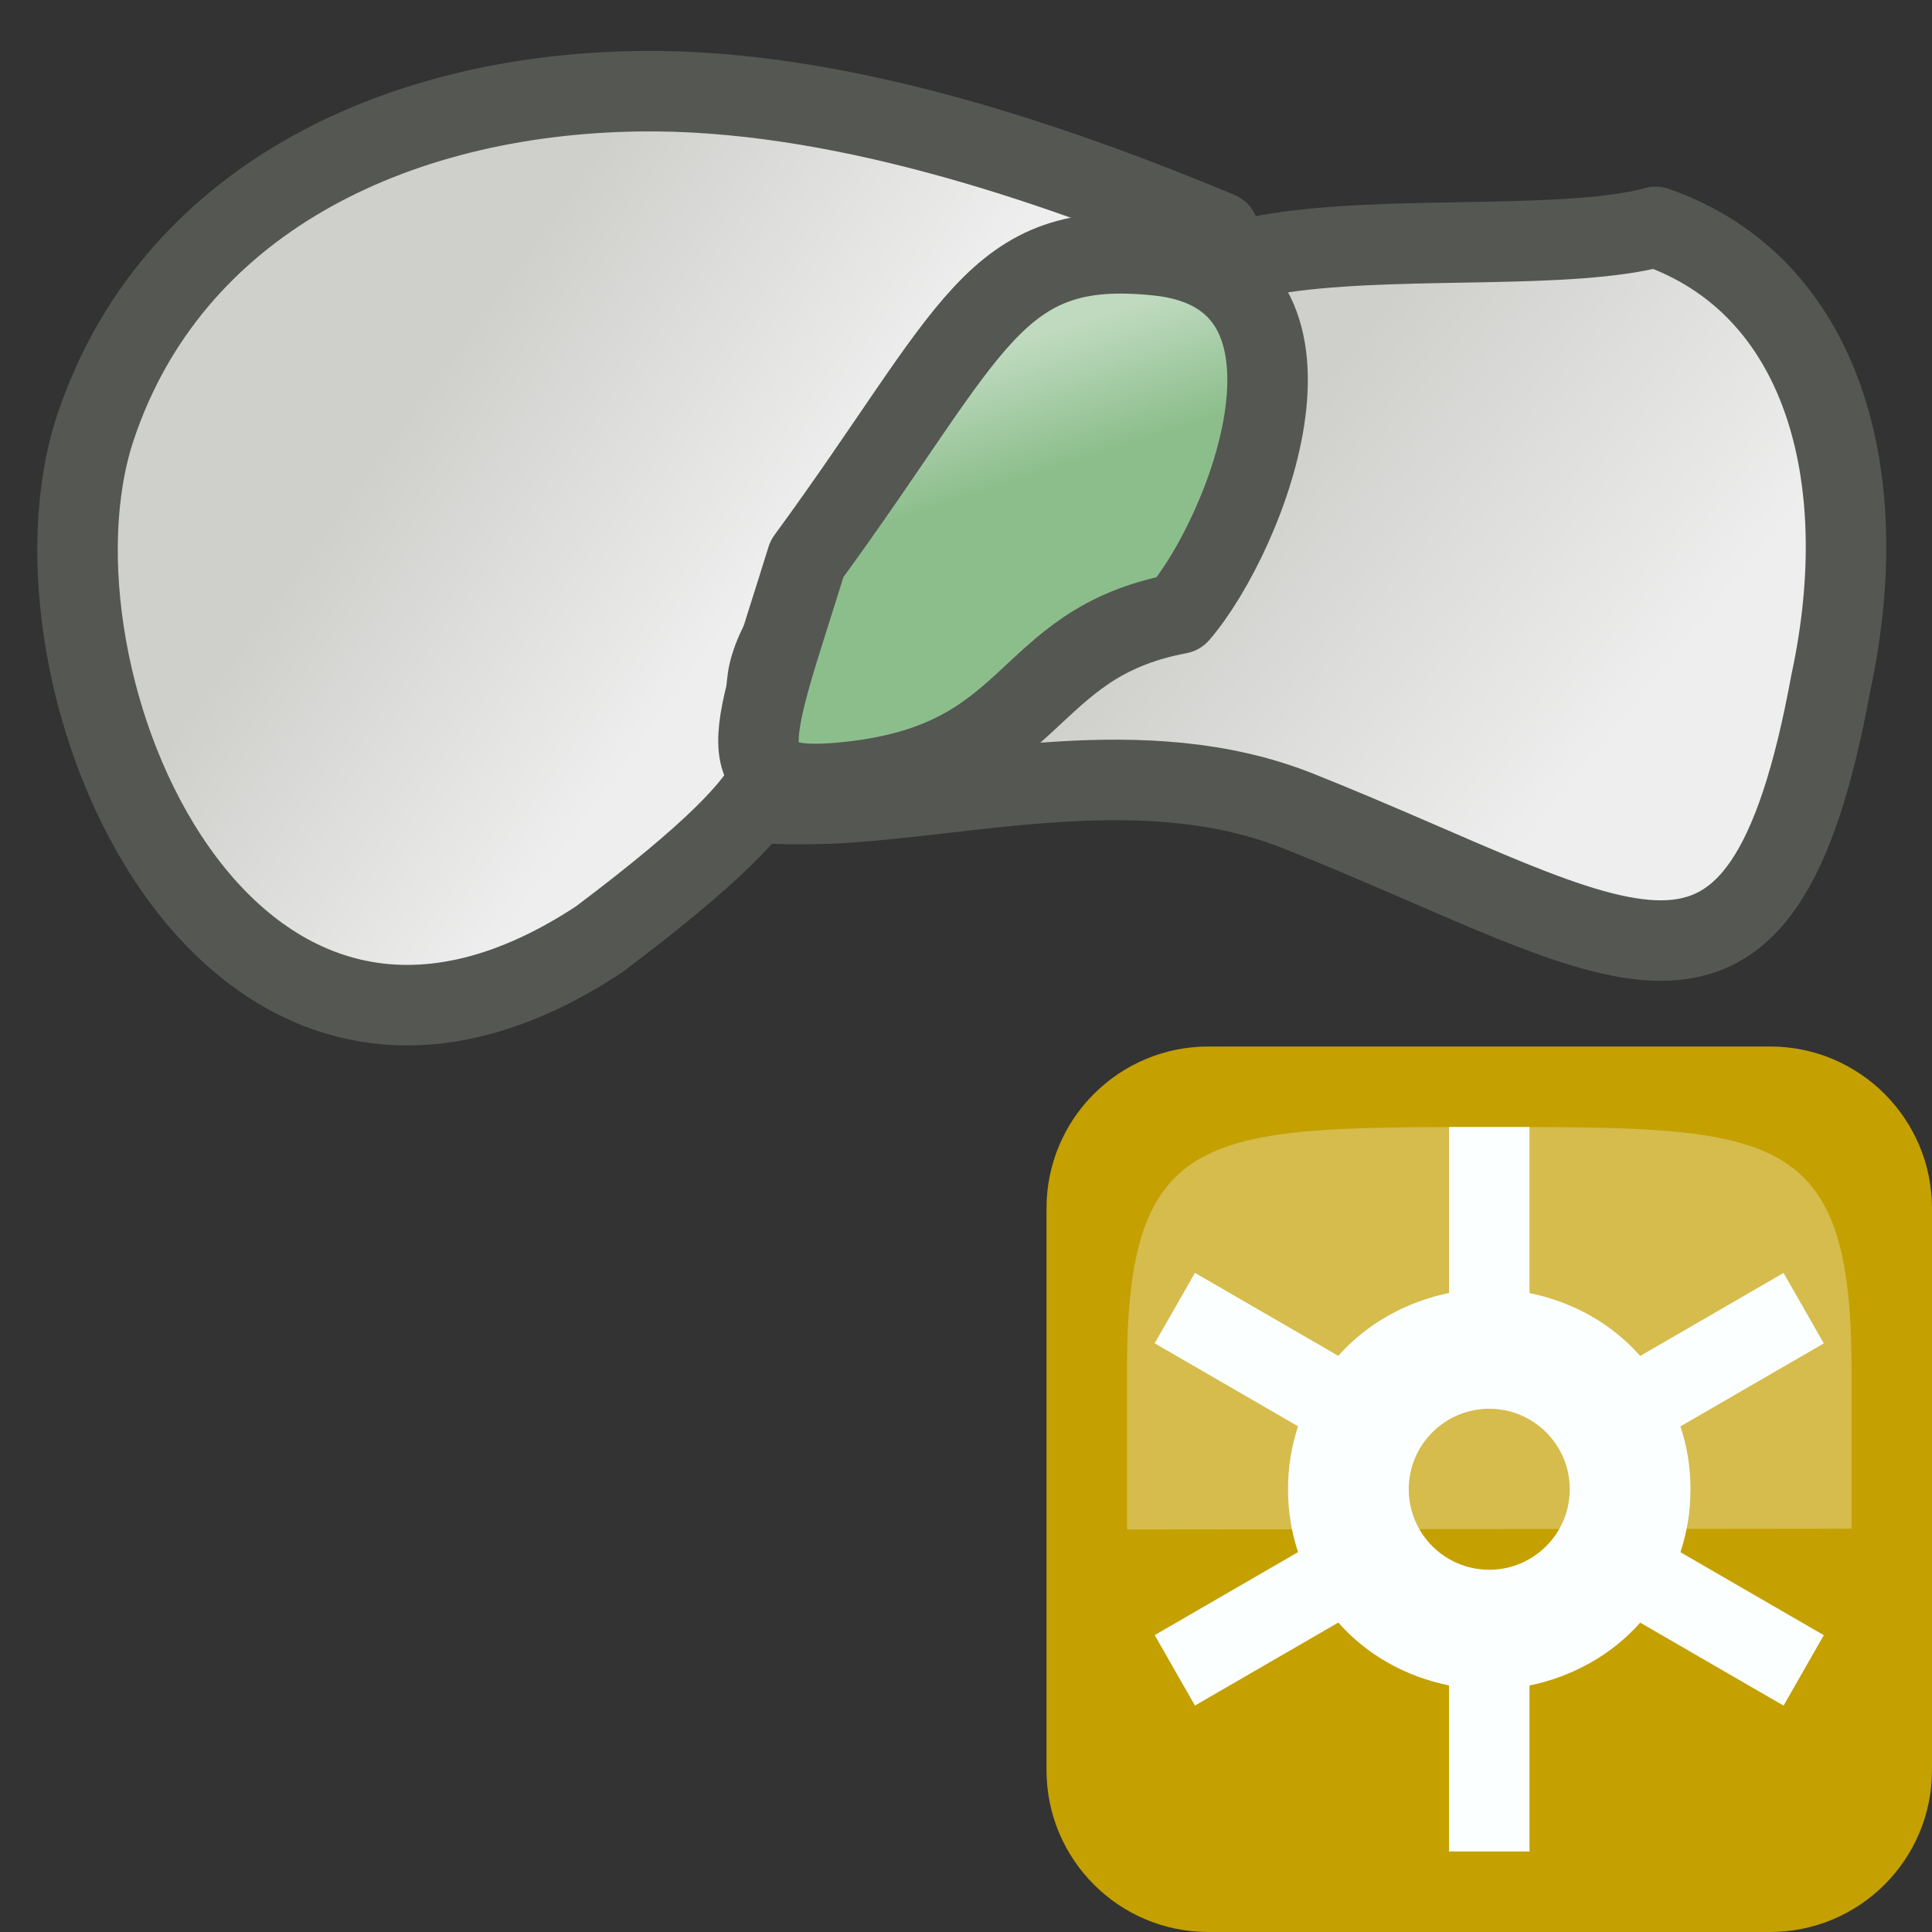 <?xml version="1.0" encoding="UTF-8" standalone="no"?>
<!-- Generator: Adobe Illustrator 15.0.2, SVG Export Plug-In . SVG Version: 6.00 Build 0)  -->

<svg
   xmlns:dc="http://purl.org/dc/elements/1.1/"
   xmlns:cc="http://creativecommons.org/ns#"
   xmlns:rdf="http://www.w3.org/1999/02/22-rdf-syntax-ns#"
   xmlns:svg="http://www.w3.org/2000/svg"
   xmlns="http://www.w3.org/2000/svg"
   xmlns:xlink="http://www.w3.org/1999/xlink"
   xmlns:sodipodi="http://sodipodi.sourceforge.net/DTD/sodipodi-0.dtd"
   xmlns:inkscape="http://www.inkscape.org/namespaces/inkscape"
   version="1.0"
   id="svg5692"
   sodipodi:docname="fillGap.svg"
   inkscape:version="0.48.3.1 r9886"
   inkscape:export-filename="/data/dev/python/qgis_plugins/DigitizingTools/tools/icons/fillGap.png"
   inkscape:export-xdpi="91.838875"
   inkscape:export-ydpi="91.838875"
   x="0px"
   y="0px"
   width="24"
   height="24"
   viewBox="0 0 24 24"
   enable-background="new 0 0 24 24"
   xml:space="preserve"><rect x="0" y="0" width="24" height="24" fill="#333333" stroke="none"/><defs
   id="defs29497"><linearGradient
     id="linearGradient30991"><stop
       style="stop-color:#8cbe8c;stop-opacity:1;"
       offset="0"
       id="stop30993" /><stop
       id="stop30999"
       offset="1"
       style="stop-color:#bfdabf;stop-opacity:0.498;" /></linearGradient><linearGradient
     inkscape:collect="always"
     xlink:href="#linearGradient2983"
     id="linearGradient2989"
     x1="4.5"
     y1="3.5"
     x2="6.5"
     y2="10.5"
     gradientUnits="userSpaceOnUse" /><linearGradient
     id="linearGradient2983"><stop
       id="stop30905"
       offset="0"
       style="stop-color:#eeeeee;stop-opacity:1;" /><stop
       style="stop-color:#cfcfcf;stop-opacity:1;"
       offset="1"
       id="stop2987" /></linearGradient><linearGradient
     y2="5"
     x2="4"
     y1="8.5"
     x1="10.5"
     gradientUnits="userSpaceOnUse"
     id="linearGradient9261"
     xlink:href="#linearGradient30849"
     inkscape:collect="always"
     gradientTransform="matrix(2,0,0,2,0.442,-15.92)" /><linearGradient
     id="linearGradient30849"><stop
       style="stop-color:#8cbe8c;stop-opacity:1;"
       offset="0"
       id="stop30851" /><stop
       style="stop-color:#a1daa1;stop-opacity:1;"
       offset="1"
       id="stop30853" /></linearGradient><linearGradient
     y2="5"
     x2="4"
     y1="8.5"
     x1="10.5"
     gradientUnits="userSpaceOnUse"
     id="linearGradient9261-6"
     xlink:href="#linearGradient30849-5"
     inkscape:collect="always"
     gradientTransform="matrix(2,0,0,2,0.442,-15.92)" /><linearGradient
     id="linearGradient30849-5"><stop
       style="stop-color:#eeeeee;stop-opacity:1;"
       offset="0"
       id="stop30851-6" /><stop
       style="stop-color:#cfcfcc;stop-opacity:1;"
       offset="1"
       id="stop30853-5" /></linearGradient><linearGradient
     y2="5"
     x2="4"
     y1="8.5"
     x1="10.5"
     gradientTransform="matrix(1.034,0,0,1.034,0.854,0.461)"
     gradientUnits="userSpaceOnUse"
     id="linearGradient37797-1"
     xlink:href="#linearGradient30849-5-1"
     inkscape:collect="always" /><linearGradient
     id="linearGradient30849-5-1"><stop
       style="stop-color:#8cbe8c;stop-opacity:1;"
       offset="0"
       id="stop30851-6-2" /><stop
       style="stop-color:#bfdabf;stop-opacity:1;"
       offset="1"
       id="stop30853-5-0" /></linearGradient><linearGradient
     inkscape:collect="always"
     xlink:href="#linearGradient30849-5-1"
     id="linearGradient38127"
     gradientUnits="userSpaceOnUse"
     gradientTransform="matrix(1.207,0,0,1.207,6.463,-2.983)"
     x1="5.387"
     y1="7.074"
     x2="4.969"
     y2="5.8" /><linearGradient
     inkscape:collect="always"
     xlink:href="#linearGradient30849-5"
     id="linearGradient38130"
     gradientUnits="userSpaceOnUse"
     gradientTransform="matrix(1.034,0,0,1.034,-0.332,0.985)"
     x1="20.037"
     y1="7.271"
     x2="15.847"
     y2="3.869" /><linearGradient
     inkscape:collect="always"
     xlink:href="#linearGradient30849-5-4"
     id="linearGradient38130-7"
     gradientUnits="userSpaceOnUse"
     gradientTransform="matrix(1.034,0,0,1.034,3.533,3.222)"
     x1="10.5"
     y1="8.5"
     x2="4"
     y2="5" /><linearGradient
     id="linearGradient30849-5-4"><stop
       style="stop-color:#eeeeee;stop-opacity:1;"
       offset="0"
       id="stop30851-6-6" /><stop
       style="stop-color:#cfcfcc;stop-opacity:1;"
       offset="1"
       id="stop30853-5-3" /></linearGradient><linearGradient
     y2="5"
     x2="4"
     y1="7.713"
     x1="7.747"
     gradientTransform="matrix(1.034,0,0,1.034,0.771,-0.017)"
     gradientUnits="userSpaceOnUse"
     id="linearGradient38147"
     xlink:href="#linearGradient30849-5-4"
     inkscape:collect="always" /><linearGradient
     y2="5"
     x2="4"
     y1="8.5"
     x1="10.5"
     gradientTransform="matrix(1.034,0,0,1.034,0.854,0.461)"
     gradientUnits="userSpaceOnUse"
     id="linearGradient37797"
     xlink:href="#linearGradient30849-5-45"
     inkscape:collect="always" /><linearGradient
     id="linearGradient30849-5-45"><stop
       style="stop-color:#eeeeee;stop-opacity:1;"
       offset="0"
       id="stop30851-6-8" /><stop
       style="stop-color:#cfcfcc;stop-opacity:1;"
       offset="1"
       id="stop30853-5-6" /></linearGradient><linearGradient
     y2="5"
     x2="4"
     y1="8.5"
     x1="10.5"
     gradientTransform="matrix(1.034,0,0,1.034,4.584,2.525)"
     gradientUnits="userSpaceOnUse"
     id="linearGradient38294"
     xlink:href="#linearGradient30849-5-45"
     inkscape:collect="always" /><linearGradient
     y2="5"
     x2="4"
     y1="8.5"
     x1="10.5"
     gradientTransform="matrix(1.034,0,0,1.034,0.854,0.461)"
     gradientUnits="userSpaceOnUse"
     id="linearGradient37797-0"
     xlink:href="#linearGradient30849-5-12"
     inkscape:collect="always" /><linearGradient
     id="linearGradient30849-5-12"><stop
       style="stop-color:#eeeeee;stop-opacity:1;"
       offset="0"
       id="stop30851-6-61" /><stop
       style="stop-color:#cfcfcc;stop-opacity:1;"
       offset="1"
       id="stop30853-5-7" /></linearGradient><linearGradient
     y2="5"
     x2="4"
     y1="8.5"
     x1="10.5"
     gradientTransform="matrix(1.034,0,0,1.034,-32.026,-10.339)"
     gradientUnits="userSpaceOnUse"
     id="linearGradient48155"
     xlink:href="#linearGradient30849-5-12"
     inkscape:collect="always" /><linearGradient
     inkscape:collect="always"
     xlink:href="#linearGradient30849-5"
     id="linearGradient48179"
     gradientUnits="userSpaceOnUse"
     gradientTransform="matrix(1.034,0,0,1.034,-0.332,0.985)"
     x1="20.037"
     y1="7.271"
     x2="15.847"
     y2="3.869" /><linearGradient
     inkscape:collect="always"
     xlink:href="#linearGradient30849-5-4"
     id="linearGradient48181"
     gradientUnits="userSpaceOnUse"
     gradientTransform="matrix(1.034,0,0,1.034,0.771,-0.017)"
     x1="7.747"
     y1="7.713"
     x2="4"
     y2="5" /><linearGradient
     inkscape:collect="always"
     xlink:href="#linearGradient30849-5-1"
     id="linearGradient48183"
     gradientUnits="userSpaceOnUse"
     gradientTransform="matrix(1.207,0,0,1.207,6.463,-2.983)"
     x1="5.387"
     y1="7.074"
     x2="4.969"
     y2="5.8" /></defs><sodipodi:namedview
   pagecolor="#ffffff"
   bordercolor="#666666"
   borderopacity="1"
   objecttolerance="10"
   gridtolerance="10"
   guidetolerance="10"
   inkscape:pageopacity="0"
   inkscape:pageshadow="2"
   inkscape:window-width="1920"
   inkscape:window-height="1030"
   id="namedview29495"
   showgrid="false"
   inkscape:zoom="19.666667"
   inkscape:cx="-2.0798007"
   inkscape:cy="12.517178"
   inkscape:window-x="0"
   inkscape:window-y="27"
   inkscape:window-maximized="1"
   inkscape:current-layer="svg5692" />
<g
   id="layer8"
   inkscape:groupmode="layer"
   inkscape:label="main">
	<linearGradient
   id="path6995-2_1_"
   gradientUnits="userSpaceOnUse"
   x1="3.086"
   y1="14.025"
   x2="20.912"
   y2="10.882">
		<stop
   offset="0"
   style="stop-color:#C8E6FA"
   id="stop29453" />
		<stop
   offset="0.286"
   style="stop-color:#B7DDF6"
   id="stop29455" />
		<stop
   offset="0.852"
   style="stop-color:#8AC7EB"
   id="stop29457" />
		<stop
   offset="1"
   style="stop-color:#7DC1E8"
   id="stop29459" />
	</linearGradient>
	
		
	
		
	
		
	
		
	
		
	
		
</g>


<g
   id="g48174"
   transform="translate(-0.099,0.34)"><path
     inkscape:connector-curvature="0"
     sodipodi:nodetypes="ccscsc"
     id="path3112"
     d="m 20.666,2.479 c 2.076,0.723 2.73,3.085 2.178,5.655 -0.88,4.796 -2.53,3.231 -6.617,1.601 -1.913,-0.763 -4.083,-0.175 -5.816,-0.093 -4.381,0.133 6.12,-1.724 4.42,-4.491 -2.048,-3.335 3.714,-2.109 5.833,-2.671 z"
     style="fill:url(#linearGradient48179);fill-opacity:1;fill-rule:evenodd;stroke:#555753;stroke-width:1;stroke-linecap:round;stroke-linejoin:round;stroke-miterlimit:4;stroke-opacity:1;stroke-dasharray:none;display:inline;enable-background:new"
     inkscape:export-filename="e:\Program Files\QGIS-Dev\themes\gis\path3420.png"
     inkscape:export-xdpi="90"
     inkscape:export-ydpi="90" /><path
     inkscape:connector-curvature="0"
     sodipodi:nodetypes="ssccs"
     id="path3112-14"
     d="M 1.285,4.97 C 2.213,2.187 4.963,0.836 8.034,0.793 10.485,0.759 13.141,1.669 15.239,2.541 4.871,10.617 13.217,7.059 7.542,11.328 2.893,14.396 0.251,8.073 1.285,4.97 z"
     style="fill:url(#linearGradient48181);fill-opacity:1;fill-rule:evenodd;stroke:#555753;stroke-width:1;stroke-linecap:round;stroke-linejoin:round;stroke-miterlimit:4;stroke-opacity:1;stroke-dasharray:none;display:inline;enable-background:new"
     inkscape:export-filename="e:\Program Files\QGIS-Dev\themes\gis\path3420.png"
     inkscape:export-xdpi="90"
     inkscape:export-ydpi="90" /><path
     inkscape:connector-curvature="0"
     sodipodi:nodetypes="cscsc"
     id="path3112-1"
     d="m 10.123,6.602 c 2.09,-2.856 2.301,-3.99 4.367,-3.768 2.353,0.252 1.104,3.458 0.254,4.449 -1.996,0.377 -1.719,1.871 -4.186,2.099 -1.496,0.138 -1.124,-0.552 -0.435,-2.779 z"
     style="fill:url(#linearGradient48183);fill-opacity:1;fill-rule:evenodd;stroke:#555753;stroke-width:1;stroke-linecap:round;stroke-linejoin:round;stroke-miterlimit:4;stroke-opacity:1;stroke-dasharray:none;display:inline;enable-background:new"
     inkscape:export-filename="e:\Program Files\QGIS-Dev\themes\gis\path3420.png"
     inkscape:export-xdpi="90"
     inkscape:export-ydpi="90" /></g><g
   id="g29490"><path
     style="fill:#c4a000"
     inkscape:connector-curvature="0"
     id="rect2730"
     inkscape:export-xdpi="120"
     inkscape:export-ydpi="120"
     d="m 15.012,13 h 6.977 C 23.1,13 24,13.9 24,15.012 v 6.977 C 24,23.1 23.1,24 21.988,24 H 15.011 C 13.9,24 13,23.1 13,21.988 V 15.011 C 13,13.9 13.9,13 15.012,13 z" /><path
     style="fill:#fcffff"
     inkscape:connector-curvature="0"
     id="rect3812"
     d="m 18,14 v 2.062 c -0.537,0.111 -1.024,0.383 -1.375,0.781 l -1.781,-1.031 -0.5,0.875 1.781,1.031 C 16.043,17.967 16,18.225 16,18.5 c 0,0.275 0.043,0.533 0.125,0.781 l -1.781,1.031 0.5,0.875 1.781,-1.031 c 0.353,0.4 0.832,0.67 1.375,0.781 V 23 h 1 v -2.062 c 0.537,-0.111 1.024,-0.383 1.375,-0.781 l 1.781,1.031 0.5,-0.875 -1.781,-1.031 C 20.957,19.033 21,18.775 21,18.5 21,18.225 20.957,17.967 20.875,17.719 l 1.781,-1.031 -0.5,-0.875 -1.781,1.031 C 20.022,16.444 19.543,16.174 19,16.063 V 14 h -1 z m 0.5,3.5 c 0.552,0 1,0.448 1,1 0,0.552 -0.448,1 -1,1 -0.552,0 -1,-0.448 -1,-1 0,-0.552 0.448,-1 1,-1 z" /><path
     style="opacity:0.3;fill:#fcffff"
     inkscape:connector-curvature="0"
     id="path4133"
     sodipodi:nodetypes="ccsssc"
     enable-background="new    "
     d="m 14,19 9,-0.01 c 0,0 0,0 0,-2 C 23,14 22,14 18.5,14 15,14 14,14 14,17 c 0,2 0,2 0,2 z" /></g></svg>